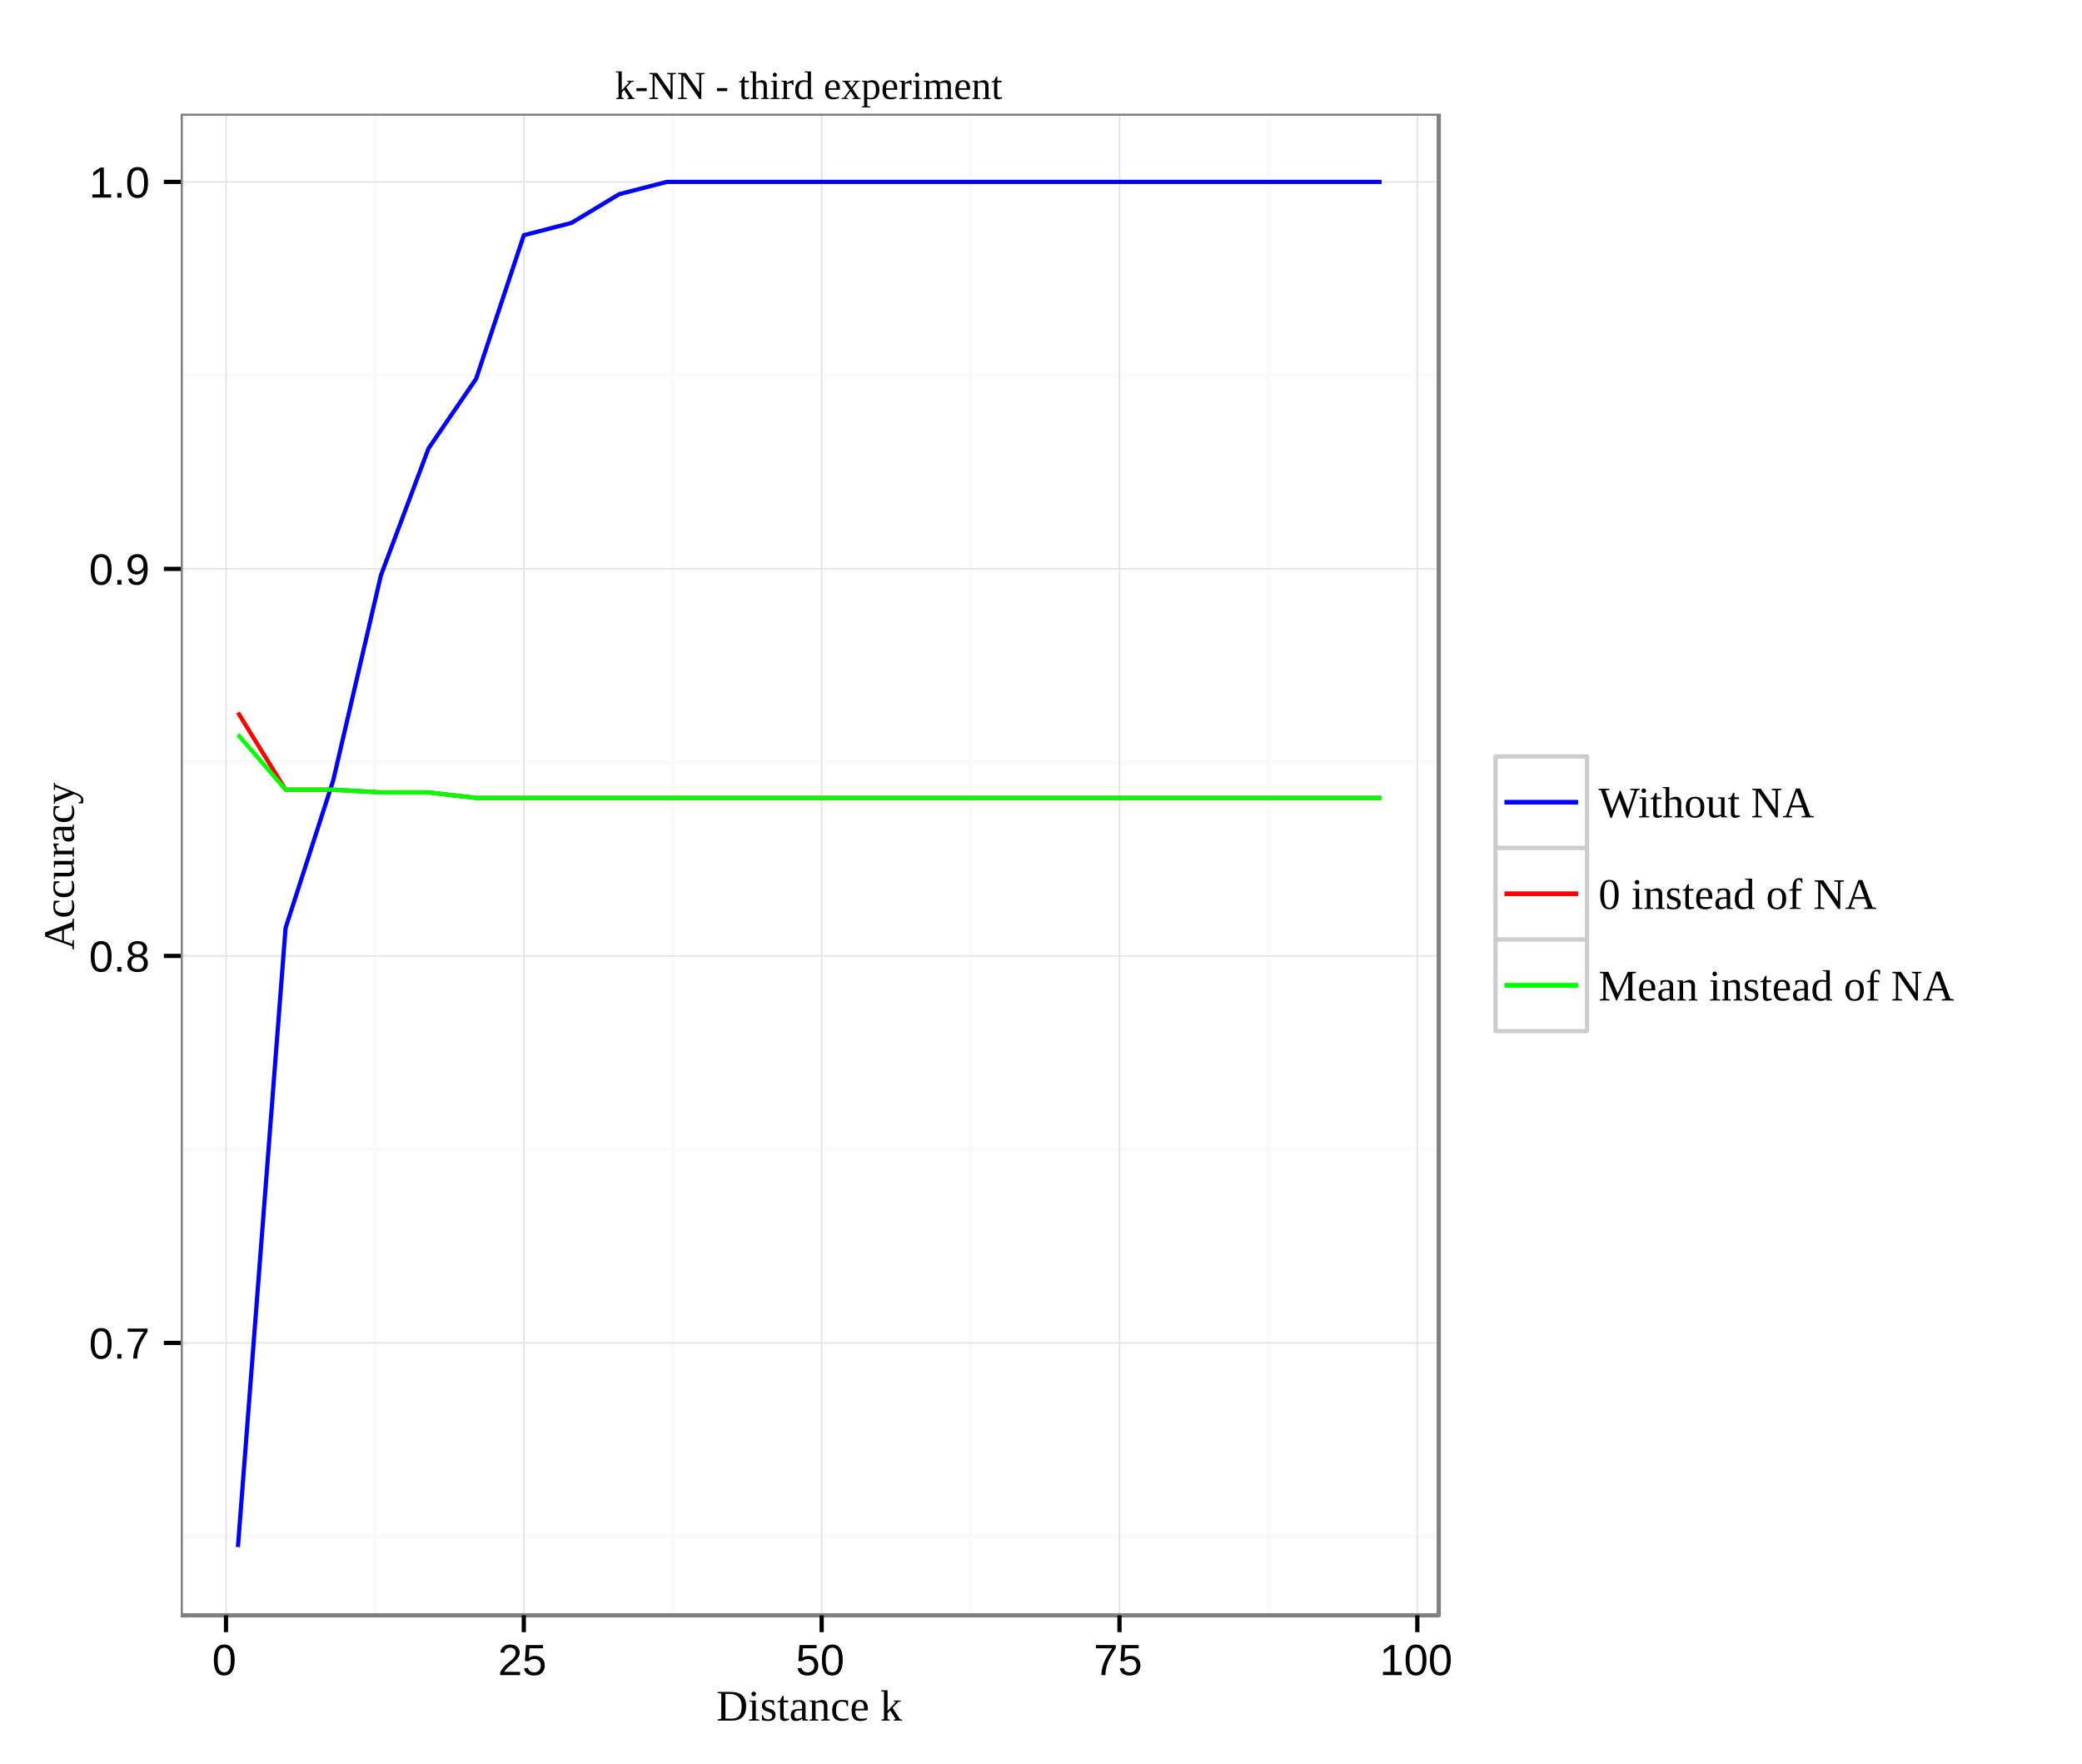 <?xml version="1.0" encoding="UTF-8"?>
<svg xmlns="http://www.w3.org/2000/svg" xmlns:xlink="http://www.w3.org/1999/xlink" width="524pt" height="444pt" viewBox="0 0 524 444" version="1.1">
<defs>
<g>
<symbol overflow="visible" id="glyph0-0">
<path style="stroke:none;" d="M 1.094 -7.562 L 7.141 -7.562 L 7.141 0 L 1.094 0 Z M 1.516 -7.156 L 1.516 -0.406 L 6.734 -0.406 L 6.734 -7.156 Z M 1.516 -7.156 "/>
</symbol>
<symbol overflow="visible" id="glyph0-1">
<path style="stroke:none;" d="M 5.688 -3.781 C 5.688 -2.52 5.461 -1.555 5.016 -0.891 C 4.566 -0.223 3.91 0.109 3.047 0.109 C 2.172 0.109 1.516 -0.219 1.078 -0.875 C 0.648 -1.539 0.438 -2.508 0.438 -3.781 C 0.438 -5.082 0.645 -6.055 1.062 -6.703 C 1.488 -7.359 2.16 -7.688 3.078 -7.688 C 3.973 -7.688 4.629 -7.359 5.047 -6.703 C 5.473 -6.047 5.688 -5.07 5.688 -3.781 Z M 4.703 -3.781 C 4.703 -4.875 4.578 -5.664 4.328 -6.156 C 4.078 -6.645 3.66 -6.891 3.078 -6.891 C 2.484 -6.891 2.055 -6.648 1.797 -6.172 C 1.535 -5.691 1.406 -4.895 1.406 -3.781 C 1.406 -2.707 1.535 -1.922 1.797 -1.422 C 2.066 -0.93 2.488 -0.688 3.062 -0.688 C 3.625 -0.688 4.035 -0.938 4.297 -1.438 C 4.566 -1.945 4.703 -2.727 4.703 -3.781 Z M 4.703 -3.781 "/>
</symbol>
<symbol overflow="visible" id="glyph0-2">
<path style="stroke:none;" d="M 1 0 L 1 -1.172 L 2.047 -1.172 L 2.047 0 Z M 1 0 "/>
</symbol>
<symbol overflow="visible" id="glyph0-3">
<path style="stroke:none;" d="M 5.562 -6.781 C 4.789 -5.602 4.242 -4.676 3.922 -4 C 3.609 -3.332 3.367 -2.672 3.203 -2.016 C 3.047 -1.367 2.969 -0.695 2.969 0 L 1.953 0 C 1.953 -0.969 2.156 -1.984 2.562 -3.047 C 2.977 -4.117 3.664 -5.352 4.625 -6.75 L 0.562 -6.75 L 0.562 -7.562 L 5.562 -7.562 Z M 5.562 -6.781 "/>
</symbol>
<symbol overflow="visible" id="glyph0-4">
<path style="stroke:none;" d="M 5.641 -2.109 C 5.641 -1.41 5.414 -0.863 4.969 -0.469 C 4.531 -0.082 3.895 0.109 3.062 0.109 C 2.25 0.109 1.613 -0.082 1.156 -0.469 C 0.707 -0.852 0.484 -1.395 0.484 -2.094 C 0.484 -2.594 0.625 -3.008 0.906 -3.344 C 1.188 -3.676 1.547 -3.879 1.984 -3.953 L 1.984 -3.984 C 1.578 -4.078 1.254 -4.285 1.016 -4.609 C 0.773 -4.93 0.656 -5.305 0.656 -5.734 C 0.656 -6.316 0.867 -6.785 1.297 -7.141 C 1.734 -7.504 2.316 -7.688 3.047 -7.688 C 3.785 -7.688 4.367 -7.508 4.797 -7.156 C 5.234 -6.801 5.453 -6.328 5.453 -5.734 C 5.453 -5.297 5.332 -4.914 5.094 -4.594 C 4.852 -4.27 4.523 -4.066 4.109 -3.984 L 4.109 -3.969 C 4.586 -3.883 4.961 -3.676 5.234 -3.344 C 5.504 -3.02 5.641 -2.609 5.641 -2.109 Z M 4.453 -5.672 C 4.453 -6.535 3.984 -6.969 3.047 -6.969 C 2.586 -6.969 2.238 -6.859 2 -6.641 C 1.758 -6.422 1.641 -6.098 1.641 -5.672 C 1.641 -5.242 1.758 -4.914 2 -4.688 C 2.25 -4.457 2.598 -4.344 3.047 -4.344 C 3.504 -4.344 3.852 -4.445 4.094 -4.656 C 4.332 -4.863 4.453 -5.203 4.453 -5.672 Z M 4.641 -2.203 C 4.641 -2.672 4.5 -3.023 4.219 -3.266 C 3.938 -3.504 3.547 -3.625 3.047 -3.625 C 2.547 -3.625 2.16 -3.492 1.891 -3.234 C 1.617 -2.984 1.484 -2.633 1.484 -2.188 C 1.484 -1.145 2.016 -0.625 3.078 -0.625 C 3.598 -0.625 3.988 -0.75 4.25 -1 C 4.508 -1.25 4.641 -1.648 4.641 -2.203 Z M 4.641 -2.203 "/>
</symbol>
<symbol overflow="visible" id="glyph0-5">
<path style="stroke:none;" d="M 5.594 -3.938 C 5.594 -2.633 5.352 -1.633 4.875 -0.938 C 4.406 -0.238 3.734 0.109 2.859 0.109 C 2.266 0.109 1.789 -0.016 1.438 -0.266 C 1.082 -0.516 0.828 -0.914 0.672 -1.469 L 1.594 -1.609 C 1.789 -0.984 2.219 -0.672 2.875 -0.672 C 3.426 -0.672 3.852 -0.926 4.156 -1.438 C 4.469 -1.957 4.629 -2.695 4.641 -3.656 C 4.492 -3.332 4.25 -3.07 3.906 -2.875 C 3.562 -2.676 3.18 -2.578 2.766 -2.578 C 2.078 -2.578 1.531 -2.812 1.125 -3.281 C 0.719 -3.75 0.516 -4.367 0.516 -5.141 C 0.516 -5.93 0.734 -6.551 1.172 -7 C 1.617 -7.457 2.238 -7.688 3.031 -7.688 C 3.875 -7.688 4.508 -7.375 4.938 -6.75 C 5.375 -6.125 5.594 -5.188 5.594 -3.938 Z M 4.547 -4.875 C 4.547 -5.477 4.406 -5.961 4.125 -6.328 C 3.844 -6.703 3.469 -6.891 3 -6.891 C 2.531 -6.891 2.16 -6.734 1.891 -6.422 C 1.629 -6.109 1.5 -5.68 1.5 -5.141 C 1.5 -4.586 1.629 -4.148 1.891 -3.828 C 2.16 -3.504 2.523 -3.344 2.984 -3.344 C 3.266 -3.344 3.523 -3.406 3.766 -3.531 C 4.004 -3.664 4.191 -3.848 4.328 -4.078 C 4.473 -4.305 4.547 -4.57 4.547 -4.875 Z M 4.547 -4.875 "/>
</symbol>
<symbol overflow="visible" id="glyph0-6">
<path style="stroke:none;" d="M 0.844 0 L 0.844 -0.828 L 2.766 -0.828 L 2.766 -6.641 L 1.062 -5.422 L 1.062 -6.344 L 2.844 -7.562 L 3.734 -7.562 L 3.734 -0.828 L 5.578 -0.828 L 5.578 0 Z M 0.844 0 "/>
</symbol>
<symbol overflow="visible" id="glyph0-7">
<path style="stroke:none;" d="M 0.547 0 L 0.547 -0.688 C 0.734 -1.102 0.957 -1.469 1.219 -1.781 C 1.477 -2.102 1.754 -2.395 2.047 -2.656 C 2.336 -2.914 2.625 -3.156 2.906 -3.375 C 3.195 -3.602 3.457 -3.828 3.688 -4.047 C 3.914 -4.273 4.098 -4.508 4.234 -4.75 C 4.379 -4.988 4.453 -5.266 4.453 -5.578 C 4.453 -5.992 4.328 -6.316 4.078 -6.547 C 3.836 -6.773 3.504 -6.891 3.078 -6.891 C 2.66 -6.891 2.316 -6.773 2.047 -6.547 C 1.785 -6.328 1.629 -6.016 1.578 -5.609 L 0.594 -5.703 C 0.664 -6.305 0.922 -6.785 1.359 -7.141 C 1.805 -7.504 2.379 -7.688 3.078 -7.688 C 3.836 -7.688 4.422 -7.504 4.828 -7.141 C 5.242 -6.773 5.453 -6.266 5.453 -5.609 C 5.453 -5.316 5.383 -5.023 5.25 -4.734 C 5.113 -4.441 4.91 -4.148 4.641 -3.859 C 4.379 -3.566 3.875 -3.117 3.125 -2.516 C 2.719 -2.18 2.391 -1.879 2.141 -1.609 C 1.898 -1.336 1.723 -1.078 1.609 -0.828 L 5.562 -0.828 L 5.562 0 Z M 0.547 0 "/>
</symbol>
<symbol overflow="visible" id="glyph0-8">
<path style="stroke:none;" d="M 5.656 -2.469 C 5.656 -1.664 5.414 -1.035 4.938 -0.578 C 4.469 -0.117 3.812 0.109 2.969 0.109 C 2.258 0.109 1.688 -0.039 1.25 -0.344 C 0.82 -0.656 0.551 -1.102 0.438 -1.688 L 1.422 -1.812 C 1.617 -1.062 2.141 -0.688 2.984 -0.688 C 3.504 -0.688 3.91 -0.844 4.203 -1.156 C 4.504 -1.469 4.656 -1.895 4.656 -2.438 C 4.656 -2.914 4.504 -3.301 4.203 -3.594 C 3.91 -3.895 3.516 -4.047 3.016 -4.047 C 2.754 -4.047 2.508 -4.004 2.281 -3.922 C 2.051 -3.836 1.828 -3.695 1.609 -3.5 L 0.656 -3.5 L 0.906 -7.562 L 5.219 -7.562 L 5.219 -6.75 L 1.797 -6.75 L 1.656 -4.344 C 2.07 -4.664 2.594 -4.828 3.219 -4.828 C 3.957 -4.828 4.547 -4.609 4.984 -4.172 C 5.43 -3.734 5.656 -3.164 5.656 -2.469 Z M 5.656 -2.469 "/>
</symbol>
<symbol overflow="visible" id="glyph1-0">
<path style="stroke:none;" d=""/>
</symbol>
<symbol overflow="visible" id="glyph1-1">
<path style="stroke:none;" d="M 6.375 -3.656 C 6.375 -4.656 6.102 -5.414 5.562 -5.938 C 5.02 -6.457 4.25 -6.719 3.25 -6.719 L 2.281 -6.719 L 2.281 -0.5 C 2.707 -0.477 3.219 -0.469 3.812 -0.469 C 4.688 -0.469 5.332 -0.723 5.75 -1.234 C 6.164 -1.754 6.375 -2.562 6.375 -3.656 Z M 3.594 -7.203 C 4.914 -7.203 5.895 -6.906 6.531 -6.312 C 7.176 -5.719 7.5 -4.828 7.5 -3.641 C 7.5 -2.441 7.191 -1.531 6.578 -0.906 C 5.961 -0.289 5.039 0.016 3.812 0.016 L 1.234 0 L 0.312 0 L 0.312 -0.281 L 1.234 -0.438 L 1.234 -6.781 L 0.312 -6.922 L 0.312 -7.203 Z M 3.594 -7.203 "/>
</symbol>
<symbol overflow="visible" id="glyph1-2">
<path style="stroke:none;" d="M 2.031 -6.703 C 2.031 -6.547 1.973 -6.41 1.859 -6.297 C 1.742 -6.18 1.609 -6.125 1.453 -6.125 C 1.297 -6.125 1.16 -6.18 1.047 -6.297 C 0.93 -6.41 0.875 -6.547 0.875 -6.703 C 0.875 -6.859 0.93 -6.992 1.047 -7.109 C 1.16 -7.223 1.297 -7.281 1.453 -7.281 C 1.609 -7.281 1.742 -7.223 1.859 -7.109 C 1.973 -6.992 2.031 -6.859 2.031 -6.703 Z M 1.984 -0.375 L 2.844 -0.234 L 2.844 0 L 0.234 0 L 0.234 -0.234 L 1.094 -0.375 L 1.094 -4.672 L 0.375 -4.812 L 0.375 -5.047 L 1.984 -5.047 Z M 1.984 -0.375 "/>
</symbol>
<symbol overflow="visible" id="glyph1-3">
<path style="stroke:none;" d="M 3.891 -1.422 C 3.891 -0.922 3.727 -0.539 3.406 -0.281 C 3.094 -0.02 2.625 0.109 2 0.109 C 1.75 0.109 1.473 0.082 1.172 0.031 C 0.867 -0.02 0.633 -0.078 0.469 -0.141 L 0.469 -1.391 L 0.703 -1.391 L 0.969 -0.688 C 1.238 -0.438 1.586 -0.312 2.016 -0.312 C 2.711 -0.312 3.062 -0.609 3.062 -1.203 C 3.062 -1.641 2.785 -1.953 2.234 -2.141 L 1.75 -2.297 C 1.395 -2.41 1.133 -2.531 0.969 -2.656 C 0.801 -2.781 0.672 -2.93 0.578 -3.109 C 0.492 -3.285 0.453 -3.5 0.453 -3.75 C 0.453 -4.195 0.602 -4.547 0.906 -4.797 C 1.207 -5.055 1.613 -5.188 2.125 -5.188 C 2.5 -5.188 2.961 -5.129 3.516 -5.016 L 3.516 -3.922 L 3.266 -3.922 L 3.047 -4.5 C 2.848 -4.664 2.547 -4.75 2.141 -4.75 C 1.848 -4.75 1.625 -4.676 1.469 -4.531 C 1.32 -4.395 1.25 -4.203 1.25 -3.953 C 1.25 -3.754 1.316 -3.582 1.453 -3.438 C 1.598 -3.301 1.805 -3.188 2.078 -3.094 C 2.609 -2.914 2.953 -2.785 3.109 -2.703 C 3.273 -2.617 3.414 -2.516 3.531 -2.391 C 3.645 -2.273 3.734 -2.141 3.797 -1.984 C 3.859 -1.828 3.891 -1.641 3.891 -1.422 Z M 3.891 -1.422 "/>
</symbol>
<symbol overflow="visible" id="glyph1-4">
<path style="stroke:none;" d="M 1.797 0.109 C 1.453 0.109 1.191 0.008 1.016 -0.188 C 0.848 -0.395 0.766 -0.688 0.766 -1.062 L 0.766 -4.594 L 0.109 -4.594 L 0.109 -4.844 L 0.781 -5.047 L 1.328 -6.188 L 1.656 -6.188 L 1.656 -5.047 L 2.812 -5.047 L 2.812 -4.594 L 1.656 -4.594 L 1.656 -1.156 C 1.656 -0.926 1.707 -0.75 1.812 -0.625 C 1.926 -0.508 2.066 -0.453 2.234 -0.453 C 2.441 -0.453 2.691 -0.477 2.984 -0.531 L 2.984 -0.188 C 2.859 -0.102 2.676 -0.035 2.438 0.016 C 2.207 0.078 1.992 0.109 1.797 0.109 Z M 1.797 0.109 "/>
</symbol>
<symbol overflow="visible" id="glyph1-5">
<path style="stroke:none;" d="M 2.5 -5.156 C 3.051 -5.156 3.457 -5.039 3.719 -4.812 C 3.977 -4.594 4.109 -4.25 4.109 -3.781 L 4.109 -0.375 L 4.734 -0.234 L 4.734 0 L 3.344 0 L 3.25 -0.5 C 2.832 -0.094 2.312 0.109 1.688 0.109 C 0.82 0.109 0.391 -0.391 0.391 -1.391 C 0.391 -1.734 0.453 -2.016 0.578 -2.234 C 0.711 -2.453 0.922 -2.617 1.203 -2.734 C 1.492 -2.848 1.91 -2.91 2.453 -2.922 L 3.219 -2.953 L 3.219 -3.734 C 3.219 -4.086 3.148 -4.344 3.016 -4.5 C 2.891 -4.664 2.695 -4.75 2.438 -4.75 C 2.07 -4.75 1.742 -4.664 1.453 -4.5 L 1.266 -3.875 L 0.969 -3.875 L 0.969 -4.969 C 1.551 -5.094 2.062 -5.156 2.5 -5.156 Z M 3.219 -2.578 L 2.516 -2.547 C 2.023 -2.535 1.695 -2.441 1.531 -2.266 C 1.363 -2.098 1.281 -1.816 1.281 -1.422 C 1.281 -0.797 1.535 -0.484 2.047 -0.484 C 2.285 -0.484 2.492 -0.508 2.672 -0.562 C 2.848 -0.625 3.031 -0.695 3.219 -0.781 Z M 3.219 -2.578 "/>
</symbol>
<symbol overflow="visible" id="glyph1-6">
<path style="stroke:none;" d="M 1.734 -4.641 C 2.016 -4.797 2.312 -4.926 2.625 -5.031 C 2.938 -5.133 3.195 -5.188 3.406 -5.188 C 3.844 -5.188 4.172 -5.055 4.391 -4.797 C 4.609 -4.547 4.719 -4.18 4.719 -3.703 L 4.719 -0.375 L 5.328 -0.234 L 5.328 0 L 3.156 0 L 3.156 -0.234 L 3.828 -0.375 L 3.828 -3.594 C 3.828 -3.895 3.754 -4.129 3.609 -4.297 C 3.461 -4.473 3.238 -4.562 2.938 -4.562 C 2.613 -4.562 2.219 -4.508 1.75 -4.406 L 1.75 -0.375 L 2.438 -0.234 L 2.438 0 L 0.25 0 L 0.25 -0.234 L 0.859 -0.375 L 0.859 -4.672 L 0.25 -4.812 L 0.25 -5.047 L 1.688 -5.047 Z M 1.734 -4.641 "/>
</symbol>
<symbol overflow="visible" id="glyph1-7">
<path style="stroke:none;" d="M 4.547 -0.312 C 4.367 -0.176 4.125 -0.07 3.812 0 C 3.508 0.07 3.195 0.109 2.875 0.109 C 1.238 0.109 0.422 -0.781 0.422 -2.562 C 0.422 -3.406 0.629 -4.051 1.047 -4.5 C 1.461 -4.957 2.062 -5.188 2.844 -5.188 C 3.32 -5.188 3.848 -5.129 4.422 -5.016 L 4.422 -3.609 L 4.125 -3.609 L 3.891 -4.5 C 3.598 -4.664 3.242 -4.75 2.828 -4.75 C 1.867 -4.75 1.391 -4.02 1.391 -2.562 C 1.391 -1.801 1.535 -1.258 1.828 -0.938 C 2.117 -0.613 2.57 -0.453 3.188 -0.453 C 3.707 -0.453 4.16 -0.508 4.547 -0.625 Z M 4.547 -0.312 "/>
</symbol>
<symbol overflow="visible" id="glyph1-8">
<path style="stroke:none;" d="M 1.391 -2.547 L 1.391 -2.438 C 1.391 -1.945 1.441 -1.562 1.547 -1.281 C 1.66 -1.008 1.832 -0.801 2.062 -0.656 C 2.289 -0.52 2.586 -0.453 2.953 -0.453 C 3.148 -0.453 3.379 -0.469 3.641 -0.5 C 3.91 -0.531 4.129 -0.566 4.297 -0.609 L 4.297 -0.312 C 4.129 -0.195 3.895 -0.098 3.594 -0.016 C 3.301 0.066 3.004 0.109 2.703 0.109 C 1.91 0.109 1.332 -0.098 0.969 -0.516 C 0.613 -0.941 0.438 -1.625 0.438 -2.562 C 0.438 -3.445 0.617 -4.102 0.984 -4.531 C 1.348 -4.969 1.875 -5.188 2.562 -5.188 C 3.852 -5.188 4.5 -4.453 4.5 -2.984 L 4.5 -2.547 Z M 2.562 -4.75 C 2.188 -4.75 1.898 -4.598 1.703 -4.297 C 1.504 -3.992 1.406 -3.551 1.406 -2.969 L 3.562 -2.969 C 3.562 -3.613 3.477 -4.07 3.312 -4.344 C 3.156 -4.613 2.906 -4.75 2.562 -4.75 Z M 2.562 -4.75 "/>
</symbol>
<symbol overflow="visible" id="glyph1-9">
<path style="stroke:none;" d=""/>
</symbol>
<symbol overflow="visible" id="glyph1-10">
<path style="stroke:none;" d="M 1.844 -2.438 L 3.922 -4.656 L 3.391 -4.812 L 3.391 -5.047 L 5.172 -5.047 L 5.172 -4.812 L 4.547 -4.688 L 3.109 -3.219 L 4.953 -0.359 L 5.5 -0.234 L 5.5 0 L 3.438 0 L 3.438 -0.234 L 3.891 -0.375 L 2.516 -2.547 L 1.844 -1.828 L 1.844 -0.375 L 2.391 -0.234 L 2.391 0 L 0.312 0 L 0.312 -0.234 L 0.953 -0.375 L 0.953 -7.266 L 0.203 -7.391 L 0.203 -7.625 L 1.844 -7.625 Z M 1.844 -2.438 "/>
</symbol>
<symbol overflow="visible" id="glyph1-11">
<path style="stroke:none;" d="M 7.375 0.172 L 7.094 0.172 L 5.219 -4.797 L 3.312 0.172 L 3.031 0.172 L 0.641 -6.781 L 0.016 -6.922 L 0.016 -7.203 L 2.766 -7.203 L 2.766 -6.922 L 1.703 -6.781 L 3.422 -1.703 L 5.359 -6.703 L 5.594 -6.703 L 7.469 -1.703 L 9.094 -6.781 L 7.969 -6.922 L 7.969 -7.203 L 10.359 -7.203 L 10.359 -6.922 L 9.734 -6.781 Z M 7.375 0.172 "/>
</symbol>
<symbol overflow="visible" id="glyph1-12">
<path style="stroke:none;" d="M 1.75 -5.453 C 1.75 -5.078 1.738 -4.805 1.719 -4.641 C 1.969 -4.785 2.254 -4.91 2.578 -5.016 C 2.91 -5.129 3.191 -5.188 3.422 -5.188 C 3.859 -5.188 4.188 -5.055 4.406 -4.797 C 4.633 -4.547 4.75 -4.18 4.75 -3.703 L 4.75 -0.375 L 5.359 -0.234 L 5.359 0 L 3.188 0 L 3.188 -0.234 L 3.844 -0.375 L 3.844 -3.625 C 3.844 -4.25 3.547 -4.562 2.953 -4.562 C 2.617 -4.562 2.219 -4.508 1.75 -4.406 L 1.75 -0.375 L 2.438 -0.234 L 2.438 0 L 0.219 0 L 0.219 -0.234 L 0.859 -0.375 L 0.859 -7.266 L 0.109 -7.391 L 0.109 -7.625 L 1.75 -7.625 Z M 1.75 -5.453 "/>
</symbol>
<symbol overflow="visible" id="glyph1-13">
<path style="stroke:none;" d="M 5.078 -2.547 C 5.078 -0.773 4.289 0.109 2.719 0.109 C 1.957 0.109 1.383 -0.113 1 -0.562 C 0.613 -1.02 0.422 -1.68 0.422 -2.547 C 0.422 -3.398 0.613 -4.051 1 -4.5 C 1.383 -4.957 1.973 -5.188 2.766 -5.188 C 3.523 -5.188 4.098 -4.961 4.484 -4.516 C 4.879 -4.078 5.078 -3.422 5.078 -2.547 Z M 4.109 -2.547 C 4.109 -3.328 3.992 -3.891 3.766 -4.234 C 3.547 -4.578 3.195 -4.75 2.719 -4.75 C 2.25 -4.75 1.91 -4.582 1.703 -4.25 C 1.492 -3.914 1.391 -3.348 1.391 -2.547 C 1.391 -1.734 1.492 -1.156 1.703 -0.812 C 1.922 -0.477 2.258 -0.312 2.719 -0.312 C 3.188 -0.312 3.535 -0.488 3.766 -0.844 C 3.992 -1.195 4.109 -1.766 4.109 -2.547 Z M 4.109 -2.547 "/>
</symbol>
<symbol overflow="visible" id="glyph1-14">
<path style="stroke:none;" d="M 1.688 -1.438 C 1.688 -0.82 1.973 -0.516 2.547 -0.516 C 2.984 -0.516 3.395 -0.57 3.781 -0.688 L 3.781 -4.672 L 3.031 -4.812 L 3.031 -5.047 L 4.672 -5.047 L 4.672 -0.375 L 5.312 -0.234 L 5.312 0 L 3.844 0 L 3.797 -0.406 C 3.547 -0.27 3.254 -0.148 2.922 -0.047 C 2.586 0.055 2.305 0.109 2.078 0.109 C 1.223 0.109 0.797 -0.383 0.797 -1.375 L 0.797 -4.672 L 0.141 -4.812 L 0.141 -5.047 L 1.688 -5.047 Z M 1.688 -1.438 "/>
</symbol>
<symbol overflow="visible" id="glyph1-15">
<path style="stroke:none;" d="M 6.203 -6.781 L 5.234 -6.922 L 5.234 -7.203 L 7.688 -7.203 L 7.688 -6.922 L 6.766 -6.781 L 6.766 0 L 6.25 0 L 1.812 -6.484 L 1.812 -0.438 L 2.766 -0.281 L 2.766 0 L 0.312 0 L 0.312 -0.281 L 1.234 -0.438 L 1.234 -6.781 L 0.312 -6.922 L 0.312 -7.203 L 2.5 -7.203 L 6.203 -1.875 Z M 6.203 -6.781 "/>
</symbol>
<symbol overflow="visible" id="glyph1-16">
<path style="stroke:none;" d="M 2.469 -0.281 L 2.469 0 L 0.109 0 L 0.109 -0.281 L 0.922 -0.438 L 3.375 -7.266 L 4.406 -7.266 L 6.953 -0.438 L 7.859 -0.281 L 7.859 0 L 4.812 0 L 4.812 -0.281 L 5.781 -0.438 L 5.078 -2.516 L 2.234 -2.516 L 1.516 -0.438 Z M 3.625 -6.484 L 2.391 -2.984 L 4.906 -2.984 Z M 3.625 -6.484 "/>
</symbol>
<symbol overflow="visible" id="glyph1-17">
<path style="stroke:none;" d="M 5.078 -3.625 C 5.078 -1.133 4.289 0.109 2.719 0.109 C 1.957 0.109 1.383 -0.207 1 -0.844 C 0.613 -1.488 0.422 -2.414 0.422 -3.625 C 0.422 -4.82 0.613 -5.734 1 -6.359 C 1.383 -6.992 1.973 -7.312 2.766 -7.312 C 3.523 -7.312 4.098 -7 4.484 -6.375 C 4.879 -5.75 5.078 -4.832 5.078 -3.625 Z M 4.094 -3.625 C 4.094 -4.781 3.984 -5.613 3.766 -6.125 C 3.547 -6.633 3.195 -6.891 2.719 -6.891 C 2.25 -6.891 1.91 -6.648 1.703 -6.172 C 1.504 -5.691 1.406 -4.844 1.406 -3.625 C 1.406 -2.414 1.508 -1.562 1.719 -1.062 C 1.926 -0.562 2.258 -0.312 2.719 -0.312 C 3.188 -0.312 3.531 -0.57 3.75 -1.094 C 3.977 -1.613 4.094 -2.457 4.094 -3.625 Z M 4.094 -3.625 "/>
</symbol>
<symbol overflow="visible" id="glyph1-18">
<path style="stroke:none;" d="M 3.891 -0.375 C 3.484 -0.051 3.008 0.109 2.469 0.109 C 1.082 0.109 0.391 -0.75 0.391 -2.469 C 0.391 -3.352 0.582 -4.023 0.969 -4.484 C 1.363 -4.953 1.941 -5.188 2.703 -5.188 C 3.086 -5.188 3.484 -5.145 3.891 -5.062 C 3.859 -5.176 3.844 -5.473 3.844 -5.953 L 3.844 -7.266 L 3 -7.391 L 3 -7.625 L 4.75 -7.625 L 4.75 -0.375 L 5.359 -0.234 L 5.359 0 L 3.953 0 Z M 1.359 -2.469 C 1.359 -1.789 1.473 -1.285 1.703 -0.953 C 1.93 -0.617 2.285 -0.453 2.766 -0.453 C 3.172 -0.453 3.531 -0.52 3.844 -0.656 L 3.844 -4.656 C 3.531 -4.719 3.172 -4.75 2.766 -4.75 C 1.828 -4.75 1.359 -3.988 1.359 -2.469 Z M 1.359 -2.469 "/>
</symbol>
<symbol overflow="visible" id="glyph1-19">
<path style="stroke:none;" d="M 1.203 -4.594 L 0.344 -4.594 L 0.344 -4.859 L 1.203 -5.078 L 1.203 -5.422 C 1.203 -6.172 1.348 -6.742 1.641 -7.141 C 1.941 -7.547 2.359 -7.75 2.891 -7.75 C 3.172 -7.75 3.426 -7.711 3.656 -7.641 L 3.656 -6.547 L 3.406 -6.547 L 3.156 -7.203 C 3.031 -7.273 2.883 -7.312 2.719 -7.312 C 2.488 -7.312 2.328 -7.211 2.234 -7.016 C 2.141 -6.816 2.094 -6.441 2.094 -5.891 L 2.094 -5.047 L 3.438 -5.047 L 3.438 -4.594 L 2.094 -4.594 L 2.094 -0.422 L 3.188 -0.234 L 3.188 0 L 0.469 0 L 0.469 -0.234 L 1.203 -0.422 Z M 1.203 -4.594 "/>
</symbol>
<symbol overflow="visible" id="glyph1-20">
<path style="stroke:none;" d="M 4.625 0 L 4.438 0 L 1.812 -6.188 L 1.812 -0.438 L 2.766 -0.281 L 2.766 0 L 0.312 0 L 0.312 -0.281 L 1.234 -0.438 L 1.234 -6.781 L 0.312 -6.922 L 0.312 -7.203 L 2.5 -7.203 L 4.844 -1.719 L 7.391 -7.203 L 9.453 -7.203 L 9.453 -6.922 L 8.531 -6.781 L 8.531 -0.438 L 9.453 -0.281 L 9.453 0 L 6.531 0 L 6.531 -0.281 L 7.5 -0.438 L 7.5 -6.188 Z M 4.625 0 "/>
</symbol>
<symbol overflow="visible" id="glyph2-0">
<path style="stroke:none;" d=""/>
</symbol>
<symbol overflow="visible" id="glyph2-1">
<path style="stroke:none;" d="M -0.281 -2.469 L 0 -2.469 L 0 -0.109 L -0.281 -0.109 L -0.438 -0.922 L -7.266 -3.375 L -7.266 -4.406 L -0.438 -6.953 L -0.281 -7.859 L 0 -7.859 L 0 -4.812 L -0.281 -4.812 L -0.438 -5.781 L -2.516 -5.078 L -2.516 -2.234 L -0.438 -1.516 Z M -6.484 -3.625 L -2.984 -2.391 L -2.984 -4.906 Z M -6.484 -3.625 "/>
</symbol>
<symbol overflow="visible" id="glyph2-2">
<path style="stroke:none;" d="M -0.312 -4.547 C -0.176 -4.367 -0.07 -4.125 0 -3.812 C 0.07 -3.508 0.109 -3.195 0.109 -2.875 C 0.109 -1.238 -0.781 -0.422 -2.562 -0.422 C -3.406 -0.422 -4.051 -0.629 -4.5 -1.047 C -4.957 -1.461 -5.188 -2.062 -5.188 -2.844 C -5.188 -3.32 -5.129 -3.848 -5.016 -4.422 L -3.609 -4.422 L -3.609 -4.125 L -4.5 -3.891 C -4.664 -3.598 -4.75 -3.242 -4.75 -2.828 C -4.75 -1.867 -4.02 -1.391 -2.562 -1.391 C -1.801 -1.391 -1.258 -1.535 -0.938 -1.828 C -0.613 -2.117 -0.453 -2.57 -0.453 -3.188 C -0.453 -3.707 -0.508 -4.16 -0.625 -4.547 Z M -0.312 -4.547 "/>
</symbol>
<symbol overflow="visible" id="glyph2-3">
<path style="stroke:none;" d="M -1.438 -1.688 C -0.82 -1.688 -0.516 -1.973 -0.516 -2.547 C -0.516 -2.984 -0.57 -3.395 -0.688 -3.781 L -4.672 -3.781 L -4.812 -3.031 L -5.047 -3.031 L -5.047 -4.672 L -0.375 -4.672 L -0.234 -5.312 L 0 -5.312 L 0 -3.844 L -0.406 -3.797 C -0.27 -3.547 -0.148 -3.254 -0.047 -2.922 C 0.055 -2.586 0.109 -2.305 0.109 -2.078 C 0.109 -1.223 -0.383 -0.797 -1.375 -0.797 L -4.672 -0.797 L -4.812 -0.141 L -5.047 -0.141 L -5.047 -1.688 Z M -1.438 -1.688 "/>
</symbol>
<symbol overflow="visible" id="glyph2-4">
<path style="stroke:none;" d="M -5.188 -3.562 L -3.812 -3.562 L -3.812 -3.328 L -4.406 -3.031 C -4.406 -2.844 -4.379 -2.625 -4.328 -2.375 C -4.285 -2.133 -4.223 -1.926 -4.141 -1.75 L -0.375 -1.75 L -0.234 -2.609 L 0 -2.609 L 0 -0.219 L -0.234 -0.219 L -0.375 -0.859 L -4.672 -0.859 L -4.812 -0.219 L -5.047 -0.219 L -5.047 -1.688 L -4.422 -1.734 C -4.598 -1.953 -4.77 -2.242 -4.938 -2.609 C -5.102 -2.973 -5.188 -3.266 -5.188 -3.484 Z M -5.188 -3.562 "/>
</symbol>
<symbol overflow="visible" id="glyph2-5">
<path style="stroke:none;" d="M -5.156 -2.5 C -5.156 -3.051 -5.039 -3.457 -4.812 -3.719 C -4.594 -3.977 -4.25 -4.109 -3.781 -4.109 L -0.375 -4.109 L -0.234 -4.734 L 0 -4.734 L 0 -3.344 L -0.5 -3.25 C -0.094 -2.832 0.109 -2.312 0.109 -1.688 C 0.109 -0.82 -0.391 -0.391 -1.391 -0.391 C -1.734 -0.391 -2.016 -0.453 -2.234 -0.578 C -2.453 -0.711 -2.617 -0.922 -2.734 -1.203 C -2.848 -1.492 -2.91 -1.91 -2.922 -2.453 L -2.953 -3.219 L -3.734 -3.219 C -4.086 -3.219 -4.344 -3.148 -4.5 -3.016 C -4.664 -2.891 -4.75 -2.695 -4.75 -2.438 C -4.75 -2.07 -4.664 -1.742 -4.5 -1.453 L -3.875 -1.266 L -3.875 -0.969 L -4.969 -0.969 C -5.094 -1.551 -5.156 -2.062 -5.156 -2.5 Z M -2.578 -3.219 L -2.547 -2.516 C -2.535 -2.023 -2.441 -1.695 -2.266 -1.531 C -2.098 -1.363 -1.816 -1.281 -1.422 -1.281 C -0.797 -1.281 -0.484 -1.535 -0.484 -2.047 C -0.484 -2.285 -0.508 -2.492 -0.562 -2.672 C -0.625 -2.848 -0.695 -3.031 -0.781 -3.219 Z M -2.578 -3.219 "/>
</symbol>
<symbol overflow="visible" id="glyph2-6">
<path style="stroke:none;" d="M 2.375 -1.062 C 2.375 -0.789 2.344 -0.516 2.281 -0.234 L 1.188 -0.234 L 1.188 -0.5 L 1.703 -0.672 C 1.785 -0.785 1.828 -0.941 1.828 -1.141 C 1.828 -1.316 1.77 -1.484 1.656 -1.641 C 1.551 -1.805 1.395 -1.953 1.188 -2.078 C 0.977 -2.211 0.598 -2.379 0.047 -2.578 L -4.672 -0.656 L -4.812 -0.141 L -5.047 -0.141 L -5.047 -2.469 L -4.812 -2.469 L -4.656 -1.688 L -1.141 -3.047 L -4.672 -4.359 L -4.812 -3.578 L -5.047 -3.578 L -5.047 -5.453 L -4.812 -5.453 L -4.688 -4.938 L 0.312 -2.953 C 0.906 -2.723 1.332 -2.52 1.594 -2.344 C 1.852 -2.176 2.047 -1.988 2.172 -1.781 C 2.305 -1.57 2.375 -1.332 2.375 -1.062 Z M 2.375 -1.062 "/>
</symbol>
<symbol overflow="visible" id="glyph3-0">
<path style="stroke:none;" d=""/>
</symbol>
<symbol overflow="visible" id="glyph3-1">
<path style="stroke:none;" d="M 1.688 -2.219 L 3.562 -4.234 L 3.078 -4.375 L 3.078 -4.594 L 4.703 -4.594 L 4.703 -4.375 L 4.125 -4.266 L 2.828 -2.922 L 4.5 -0.328 L 5 -0.219 L 5 0 L 3.125 0 L 3.125 -0.219 L 3.547 -0.344 L 2.281 -2.312 L 1.688 -1.656 L 1.688 -0.344 L 2.172 -0.219 L 2.172 0 L 0.281 0 L 0.281 -0.219 L 0.875 -0.344 L 0.875 -6.609 L 0.188 -6.719 L 0.188 -6.938 L 1.688 -6.938 Z M 1.688 -2.219 "/>
</symbol>
<symbol overflow="visible" id="glyph3-2">
<path style="stroke:none;" d="M 0.375 -1.984 L 0.375 -2.734 L 2.969 -2.734 L 2.969 -1.984 Z M 0.375 -1.984 "/>
</symbol>
<symbol overflow="visible" id="glyph3-3">
<path style="stroke:none;" d="M 5.641 -6.156 L 4.766 -6.297 L 4.766 -6.547 L 7 -6.547 L 7 -6.297 L 6.156 -6.156 L 6.156 0 L 5.672 0 L 1.641 -5.891 L 1.641 -0.391 L 2.516 -0.266 L 2.516 0 L 0.281 0 L 0.281 -0.266 L 1.125 -0.391 L 1.125 -6.156 L 0.281 -6.297 L 0.281 -6.547 L 2.266 -6.547 L 5.641 -1.703 Z M 5.641 -6.156 "/>
</symbol>
<symbol overflow="visible" id="glyph3-4">
<path style="stroke:none;" d=""/>
</symbol>
<symbol overflow="visible" id="glyph3-5">
<path style="stroke:none;" d="M 1.625 0.094 C 1.312 0.094 1.078 0.004 0.922 -0.172 C 0.773 -0.359 0.703 -0.625 0.703 -0.969 L 0.703 -4.188 L 0.094 -4.188 L 0.094 -4.406 L 0.703 -4.594 L 1.203 -5.625 L 1.516 -5.625 L 1.516 -4.594 L 2.562 -4.594 L 2.562 -4.188 L 1.516 -4.188 L 1.516 -1.047 C 1.516 -0.836 1.562 -0.676 1.656 -0.562 C 1.75 -0.457 1.875 -0.406 2.031 -0.406 C 2.219 -0.406 2.445 -0.43 2.719 -0.484 L 2.719 -0.172 C 2.602 -0.086 2.438 -0.023 2.219 0.016 C 2.008 0.066 1.812 0.094 1.625 0.094 Z M 1.625 0.094 "/>
</symbol>
<symbol overflow="visible" id="glyph3-6">
<path style="stroke:none;" d="M 1.594 -4.953 C 1.594 -4.609 1.582 -4.363 1.562 -4.219 C 1.789 -4.352 2.051 -4.469 2.344 -4.562 C 2.645 -4.664 2.898 -4.719 3.109 -4.719 C 3.504 -4.719 3.801 -4.598 4 -4.359 C 4.207 -4.129 4.312 -3.797 4.312 -3.359 L 4.312 -0.344 L 4.875 -0.219 L 4.875 0 L 2.891 0 L 2.891 -0.219 L 3.5 -0.344 L 3.5 -3.297 C 3.5 -3.859 3.227 -4.141 2.688 -4.141 C 2.383 -4.141 2.02 -4.094 1.594 -4 L 1.594 -0.344 L 2.219 -0.219 L 2.219 0 L 0.203 0 L 0.203 -0.219 L 0.781 -0.344 L 0.781 -6.609 L 0.094 -6.719 L 0.094 -6.938 L 1.594 -6.938 Z M 1.594 -4.953 "/>
</symbol>
<symbol overflow="visible" id="glyph3-7">
<path style="stroke:none;" d="M 1.844 -6.094 C 1.844 -5.945 1.789 -5.82 1.688 -5.719 C 1.582 -5.613 1.457 -5.562 1.312 -5.562 C 1.176 -5.562 1.055 -5.613 0.953 -5.719 C 0.848 -5.82 0.797 -5.945 0.797 -6.094 C 0.797 -6.238 0.848 -6.363 0.953 -6.469 C 1.055 -6.57 1.176 -6.625 1.312 -6.625 C 1.457 -6.625 1.582 -6.57 1.688 -6.469 C 1.789 -6.363 1.844 -6.238 1.844 -6.094 Z M 1.797 -0.344 L 2.594 -0.219 L 2.594 0 L 0.203 0 L 0.203 -0.219 L 0.984 -0.344 L 0.984 -4.25 L 0.344 -4.375 L 0.344 -4.594 L 1.797 -4.594 Z M 1.797 -0.344 "/>
</symbol>
<symbol overflow="visible" id="glyph3-8">
<path style="stroke:none;" d="M 3.25 -4.719 L 3.25 -3.469 L 3.031 -3.469 L 2.75 -4.016 C 2.582 -4.016 2.391 -3.988 2.172 -3.938 C 1.953 -3.895 1.758 -3.836 1.594 -3.766 L 1.594 -0.344 L 2.375 -0.219 L 2.375 0 L 0.203 0 L 0.203 -0.219 L 0.781 -0.344 L 0.781 -4.25 L 0.203 -4.375 L 0.203 -4.594 L 1.531 -4.594 L 1.578 -4.016 C 1.773 -4.18 2.039 -4.336 2.375 -4.484 C 2.707 -4.641 2.973 -4.719 3.172 -4.719 Z M 3.25 -4.719 "/>
</symbol>
<symbol overflow="visible" id="glyph3-9">
<path style="stroke:none;" d="M 3.531 -0.344 C 3.164 -0.051 2.734 0.094 2.234 0.094 C 0.984 0.094 0.359 -0.688 0.359 -2.25 C 0.359 -3.051 0.535 -3.66 0.891 -4.078 C 1.242 -4.504 1.77 -4.719 2.469 -4.719 C 2.812 -4.719 3.164 -4.676 3.531 -4.594 C 3.508 -4.707 3.5 -4.977 3.5 -5.406 L 3.5 -6.609 L 2.734 -6.719 L 2.734 -6.938 L 4.312 -6.938 L 4.312 -0.344 L 4.875 -0.219 L 4.875 0 L 3.594 0 Z M 1.234 -2.25 C 1.234 -1.633 1.336 -1.172 1.547 -0.859 C 1.754 -0.555 2.078 -0.406 2.516 -0.406 C 2.879 -0.406 3.207 -0.469 3.5 -0.594 L 3.5 -4.234 C 3.207 -4.285 2.879 -4.312 2.516 -4.312 C 1.66 -4.312 1.234 -3.625 1.234 -2.25 Z M 1.234 -2.25 "/>
</symbol>
<symbol overflow="visible" id="glyph3-10">
<path style="stroke:none;" d="M 1.266 -2.312 L 1.266 -2.219 C 1.266 -1.77 1.312 -1.422 1.406 -1.172 C 1.508 -0.922 1.664 -0.727 1.875 -0.594 C 2.082 -0.469 2.352 -0.406 2.688 -0.406 C 2.863 -0.406 3.07 -0.422 3.312 -0.453 C 3.551 -0.484 3.75 -0.516 3.906 -0.547 L 3.906 -0.281 C 3.75 -0.176 3.535 -0.086 3.266 -0.016 C 3.004 0.055 2.734 0.094 2.453 0.094 C 1.734 0.094 1.207 -0.098 0.875 -0.484 C 0.551 -0.867 0.391 -1.484 0.391 -2.328 C 0.391 -3.129 0.555 -3.727 0.891 -4.125 C 1.223 -4.52 1.703 -4.719 2.328 -4.719 C 3.504 -4.719 4.094 -4.047 4.094 -2.703 L 4.094 -2.312 Z M 2.328 -4.328 C 1.992 -4.328 1.734 -4.188 1.547 -3.906 C 1.367 -3.633 1.281 -3.234 1.281 -2.703 L 3.25 -2.703 C 3.25 -3.285 3.172 -3.703 3.016 -3.953 C 2.867 -4.203 2.641 -4.328 2.328 -4.328 Z M 2.328 -4.328 "/>
</symbol>
<symbol overflow="visible" id="glyph3-11">
<path style="stroke:none;" d="M 4.875 -0.219 L 4.875 0 L 2.797 0 L 2.797 -0.219 L 3.406 -0.328 L 2.344 -1.953 L 1.109 -0.328 L 1.734 -0.219 L 1.734 0 L 0.094 0 L 0.094 -0.219 L 0.625 -0.297 L 2.125 -2.297 L 0.797 -4.25 L 0.266 -4.375 L 0.266 -4.594 L 2.344 -4.594 L 2.344 -4.375 L 1.734 -4.234 L 2.609 -2.922 L 3.625 -4.25 L 3 -4.375 L 3 -4.594 L 4.656 -4.594 L 4.656 -4.375 L 4.125 -4.266 L 2.828 -2.594 L 4.344 -0.328 Z M 4.875 -0.219 "/>
</symbol>
<symbol overflow="visible" id="glyph3-12">
<path style="stroke:none;" d="M 0.75 -4.25 L 0.219 -4.375 L 0.219 -4.594 L 1.516 -4.594 L 1.516 -4.328 C 1.648 -4.441 1.832 -4.535 2.062 -4.609 C 2.289 -4.68 2.523 -4.719 2.766 -4.719 C 3.348 -4.719 3.801 -4.508 4.125 -4.094 C 4.445 -3.688 4.609 -3.102 4.609 -2.344 C 4.609 -1.57 4.43 -0.973 4.078 -0.547 C 3.734 -0.117 3.227 0.094 2.562 0.094 C 2.195 0.094 1.848 0.055 1.516 -0.016 C 1.535 0.223 1.547 0.41 1.547 0.547 L 1.547 1.781 L 2.344 1.906 L 2.344 2.125 L 0.156 2.125 L 0.156 1.906 L 0.75 1.781 Z M 3.734 -2.344 C 3.734 -2.969 3.629 -3.43 3.422 -3.734 C 3.223 -4.047 2.914 -4.203 2.5 -4.203 C 2.113 -4.203 1.797 -4.145 1.547 -4.031 L 1.547 -0.375 C 1.836 -0.312 2.156 -0.281 2.5 -0.281 C 3.32 -0.281 3.734 -0.969 3.734 -2.344 Z M 3.734 -2.344 "/>
</symbol>
<symbol overflow="visible" id="glyph3-13">
<path style="stroke:none;" d="M 1.594 -4.219 C 1.832 -4.352 2.086 -4.469 2.359 -4.562 C 2.641 -4.664 2.883 -4.719 3.094 -4.719 C 3.312 -4.719 3.516 -4.672 3.703 -4.578 C 3.898 -4.492 4.047 -4.363 4.141 -4.188 C 4.391 -4.32 4.68 -4.441 5.016 -4.547 C 5.359 -4.66 5.641 -4.719 5.859 -4.719 C 6.641 -4.719 7.031 -4.266 7.031 -3.359 L 7.031 -0.344 L 7.625 -0.219 L 7.625 0 L 5.531 0 L 5.531 -0.219 L 6.219 -0.344 L 6.219 -3.266 C 6.219 -3.828 5.957 -4.109 5.438 -4.109 C 5.352 -4.109 5.254 -4.102 5.141 -4.094 C 5.023 -4.082 4.91 -4.066 4.797 -4.047 C 4.691 -4.035 4.586 -4.016 4.484 -3.984 C 4.379 -3.961 4.297 -3.945 4.234 -3.938 C 4.285 -3.758 4.312 -3.566 4.312 -3.359 L 4.312 -0.344 L 5 -0.219 L 5 0 L 2.828 0 L 2.828 -0.219 L 3.5 -0.344 L 3.5 -3.266 C 3.5 -3.535 3.43 -3.742 3.297 -3.891 C 3.16 -4.035 2.953 -4.109 2.672 -4.109 C 2.379 -4.109 2.023 -4.062 1.609 -3.969 L 1.609 -0.344 L 2.297 -0.219 L 2.297 0 L 0.203 0 L 0.203 -0.219 L 0.797 -0.344 L 0.797 -4.25 L 0.203 -4.375 L 0.203 -4.594 L 1.547 -4.594 Z M 1.594 -4.219 "/>
</symbol>
<symbol overflow="visible" id="glyph3-14">
<path style="stroke:none;" d="M 1.578 -4.219 C 1.828 -4.363 2.094 -4.484 2.375 -4.578 C 2.664 -4.672 2.906 -4.719 3.094 -4.719 C 3.488 -4.719 3.785 -4.598 3.984 -4.359 C 4.191 -4.129 4.297 -3.797 4.297 -3.359 L 4.297 -0.344 L 4.844 -0.219 L 4.844 0 L 2.875 0 L 2.875 -0.219 L 3.484 -0.344 L 3.484 -3.266 C 3.484 -3.535 3.414 -3.75 3.281 -3.906 C 3.156 -4.062 2.953 -4.141 2.672 -4.141 C 2.379 -4.141 2.02 -4.094 1.594 -4 L 1.594 -0.344 L 2.219 -0.219 L 2.219 0 L 0.234 0 L 0.234 -0.219 L 0.781 -0.344 L 0.781 -4.25 L 0.234 -4.375 L 0.234 -4.594 L 1.531 -4.594 Z M 1.578 -4.219 "/>
</symbol>
</g>
<clipPath id="clip1">
  <path d="M 45.488 28.602 L 363 28.602 L 363 407 L 45.488 407 Z M 45.488 28.602 "/>
</clipPath>
<clipPath id="clip2">
  <path d="M 45.488 386 L 363 386 L 363 388 L 45.488 388 Z M 45.488 386 "/>
</clipPath>
<clipPath id="clip3">
  <path d="M 45.488 288 L 363 288 L 363 290 L 45.488 290 Z M 45.488 288 "/>
</clipPath>
<clipPath id="clip4">
  <path d="M 45.488 191 L 363 191 L 363 193 L 45.488 193 Z M 45.488 191 "/>
</clipPath>
<clipPath id="clip5">
  <path d="M 45.488 93 L 363 93 L 363 96 L 45.488 96 Z M 45.488 93 "/>
</clipPath>
<clipPath id="clip6">
  <path d="M 93 28.602 L 95 28.602 L 95 407.516 L 93 407.516 Z M 93 28.602 "/>
</clipPath>
<clipPath id="clip7">
  <path d="M 168 28.602 L 170 28.602 L 170 407.516 L 168 407.516 Z M 168 28.602 "/>
</clipPath>
<clipPath id="clip8">
  <path d="M 243 28.602 L 245 28.602 L 245 407.516 L 243 407.516 Z M 243 28.602 "/>
</clipPath>
<clipPath id="clip9">
  <path d="M 318 28.602 L 320 28.602 L 320 407.516 L 318 407.516 Z M 318 28.602 "/>
</clipPath>
<clipPath id="clip10">
  <path d="M 45.488 337 L 363 337 L 363 339 L 45.488 339 Z M 45.488 337 "/>
</clipPath>
<clipPath id="clip11">
  <path d="M 45.488 240 L 363 240 L 363 241 L 45.488 241 Z M 45.488 240 "/>
</clipPath>
<clipPath id="clip12">
  <path d="M 45.488 142 L 363 142 L 363 144 L 45.488 144 Z M 45.488 142 "/>
</clipPath>
<clipPath id="clip13">
  <path d="M 45.488 45 L 363 45 L 363 46 L 45.488 46 Z M 45.488 45 "/>
</clipPath>
<clipPath id="clip14">
  <path d="M 56 28.602 L 58 28.602 L 58 407 L 56 407 Z M 56 28.602 "/>
</clipPath>
<clipPath id="clip15">
  <path d="M 131 28.602 L 133 28.602 L 133 407 L 131 407 Z M 131 28.602 "/>
</clipPath>
<clipPath id="clip16">
  <path d="M 206 28.602 L 208 28.602 L 208 407 L 206 407 Z M 206 28.602 "/>
</clipPath>
<clipPath id="clip17">
  <path d="M 281 28.602 L 282 28.602 L 282 407 L 281 407 Z M 281 28.602 "/>
</clipPath>
<clipPath id="clip18">
  <path d="M 356 28.602 L 357 28.602 L 357 407 L 356 407 Z M 356 28.602 "/>
</clipPath>
<clipPath id="clip19">
  <path d="M 45.488 28.602 L 363 28.602 L 363 407.516 L 45.488 407.516 Z M 45.488 28.602 "/>
</clipPath>
</defs>
<g id="surface1581">
<rect x="0" y="0" width="524" height="444" style="fill:rgb(100%,100%,100%);fill-opacity:1;stroke:none;"/>
<rect x="0" y="0" width="524" height="444" style="fill:rgb(100%,100%,100%);fill-opacity:1;stroke:none;"/>
<path style="fill:none;stroke-width:1.063;stroke-linecap:round;stroke-linejoin:round;stroke:rgb(100%,100%,100%);stroke-opacity:1;stroke-miterlimit:10;" d="M 0 444 L 524 444 L 524 0 L 0 0 Z M 0 444 "/>
<g clip-path="url(#clip1)" clip-rule="nonzero">
<path style=" stroke:none;fill-rule:nonzero;fill:rgb(100%,100%,100%);fill-opacity:1;" d="M 45.488 406.512 L 362.109 406.512 L 362.109 28.598 L 45.488 28.598 Z M 45.488 406.512 "/>
</g>
<g clip-path="url(#clip2)" clip-rule="nonzero">
<path style="fill:none;stroke-width:1.063;stroke-linecap:butt;stroke-linejoin:round;stroke:rgb(98.039%,98.039%,98.039%);stroke-opacity:1;stroke-miterlimit:10;" d="M 45.488 386.652 L 362.105 386.652 "/>
</g>
<g clip-path="url(#clip3)" clip-rule="nonzero">
<path style="fill:none;stroke-width:1.063;stroke-linecap:butt;stroke-linejoin:round;stroke:rgb(98.039%,98.039%,98.039%);stroke-opacity:1;stroke-miterlimit:10;" d="M 45.488 289.262 L 362.105 289.262 "/>
</g>
<g clip-path="url(#clip4)" clip-rule="nonzero">
<path style="fill:none;stroke-width:1.063;stroke-linecap:butt;stroke-linejoin:round;stroke:rgb(98.039%,98.039%,98.039%);stroke-opacity:1;stroke-miterlimit:10;" d="M 45.488 191.867 L 362.105 191.867 "/>
</g>
<g clip-path="url(#clip5)" clip-rule="nonzero">
<path style="fill:none;stroke-width:1.063;stroke-linecap:butt;stroke-linejoin:round;stroke:rgb(98.039%,98.039%,98.039%);stroke-opacity:1;stroke-miterlimit:10;" d="M 45.488 94.473 L 362.105 94.473 "/>
</g>
<g clip-path="url(#clip6)" clip-rule="nonzero">
<path style="fill:none;stroke-width:1.063;stroke-linecap:butt;stroke-linejoin:round;stroke:rgb(98.039%,98.039%,98.039%);stroke-opacity:1;stroke-miterlimit:10;" d="M 94.359 406.512 L 94.359 28.602 "/>
</g>
<g clip-path="url(#clip7)" clip-rule="nonzero">
<path style="fill:none;stroke-width:1.063;stroke-linecap:butt;stroke-linejoin:round;stroke:rgb(98.039%,98.039%,98.039%);stroke-opacity:1;stroke-miterlimit:10;" d="M 169.316 406.512 L 169.316 28.602 "/>
</g>
<g clip-path="url(#clip8)" clip-rule="nonzero">
<path style="fill:none;stroke-width:1.063;stroke-linecap:butt;stroke-linejoin:round;stroke:rgb(98.039%,98.039%,98.039%);stroke-opacity:1;stroke-miterlimit:10;" d="M 244.273 406.512 L 244.273 28.602 "/>
</g>
<g clip-path="url(#clip9)" clip-rule="nonzero">
<path style="fill:none;stroke-width:1.063;stroke-linecap:butt;stroke-linejoin:round;stroke:rgb(98.039%,98.039%,98.039%);stroke-opacity:1;stroke-miterlimit:10;" d="M 319.23 406.512 L 319.23 28.602 "/>
</g>
<g clip-path="url(#clip10)" clip-rule="nonzero">
<path style="fill:none;stroke-width:0.425;stroke-linecap:butt;stroke-linejoin:round;stroke:rgb(89.804%,89.804%,89.804%);stroke-opacity:1;stroke-miterlimit:10;" d="M 45.488 337.957 L 362.105 337.957 "/>
</g>
<g clip-path="url(#clip11)" clip-rule="nonzero">
<path style="fill:none;stroke-width:0.425;stroke-linecap:butt;stroke-linejoin:round;stroke:rgb(89.804%,89.804%,89.804%);stroke-opacity:1;stroke-miterlimit:10;" d="M 45.488 240.562 L 362.105 240.562 "/>
</g>
<g clip-path="url(#clip12)" clip-rule="nonzero">
<path style="fill:none;stroke-width:0.425;stroke-linecap:butt;stroke-linejoin:round;stroke:rgb(89.804%,89.804%,89.804%);stroke-opacity:1;stroke-miterlimit:10;" d="M 45.488 143.172 L 362.105 143.172 "/>
</g>
<g clip-path="url(#clip13)" clip-rule="nonzero">
<path style="fill:none;stroke-width:0.425;stroke-linecap:butt;stroke-linejoin:round;stroke:rgb(89.804%,89.804%,89.804%);stroke-opacity:1;stroke-miterlimit:10;" d="M 45.488 45.777 L 362.105 45.777 "/>
</g>
<g clip-path="url(#clip14)" clip-rule="nonzero">
<path style="fill:none;stroke-width:0.425;stroke-linecap:butt;stroke-linejoin:round;stroke:rgb(89.804%,89.804%,89.804%);stroke-opacity:1;stroke-miterlimit:10;" d="M 56.879 406.512 L 56.879 28.602 "/>
</g>
<g clip-path="url(#clip15)" clip-rule="nonzero">
<path style="fill:none;stroke-width:0.425;stroke-linecap:butt;stroke-linejoin:round;stroke:rgb(89.804%,89.804%,89.804%);stroke-opacity:1;stroke-miterlimit:10;" d="M 131.836 406.512 L 131.836 28.602 "/>
</g>
<g clip-path="url(#clip16)" clip-rule="nonzero">
<path style="fill:none;stroke-width:0.425;stroke-linecap:butt;stroke-linejoin:round;stroke:rgb(89.804%,89.804%,89.804%);stroke-opacity:1;stroke-miterlimit:10;" d="M 206.797 406.512 L 206.797 28.602 "/>
</g>
<g clip-path="url(#clip17)" clip-rule="nonzero">
<path style="fill:none;stroke-width:0.425;stroke-linecap:butt;stroke-linejoin:round;stroke:rgb(89.804%,89.804%,89.804%);stroke-opacity:1;stroke-miterlimit:10;" d="M 281.754 406.512 L 281.754 28.602 "/>
</g>
<g clip-path="url(#clip18)" clip-rule="nonzero">
<path style="fill:none;stroke-width:0.425;stroke-linecap:butt;stroke-linejoin:round;stroke:rgb(89.804%,89.804%,89.804%);stroke-opacity:1;stroke-miterlimit:10;" d="M 356.711 406.512 L 356.711 28.602 "/>
</g>
<path style="fill:none;stroke-width:1.063;stroke-linecap:butt;stroke-linejoin:round;stroke:rgb(0%,0%,100%);stroke-opacity:1;stroke-miterlimit:1;" d="M 59.879 389.336 L 71.871 233.547 L 83.863 196.406 L 95.859 144.82 L 107.852 112.84 L 119.844 95.301 L 131.836 59.191 L 143.832 56.094 L 155.824 48.871 L 167.816 45.777 L 347.715 45.777 "/>
<path style="fill:none;stroke-width:1.063;stroke-linecap:butt;stroke-linejoin:round;stroke:rgb(100%,0%,0%);stroke-opacity:1;stroke-miterlimit:1;" d="M 59.879 179.312 L 71.871 198.734 L 83.863 198.734 L 95.859 199.43 L 107.852 199.43 L 119.844 200.816 L 347.715 200.816 "/>
<path style="fill:none;stroke-width:1.063;stroke-linecap:butt;stroke-linejoin:round;stroke:rgb(0%,100%,0%);stroke-opacity:1;stroke-miterlimit:1;" d="M 59.879 184.859 L 71.871 198.734 L 83.863 198.734 L 95.859 199.43 L 107.852 199.43 L 119.844 200.816 L 347.715 200.816 "/>
<g clip-path="url(#clip19)" clip-rule="nonzero">
<path style="fill:none;stroke-width:1.063;stroke-linecap:round;stroke-linejoin:round;stroke:rgb(49.804%,49.804%,49.804%);stroke-opacity:1;stroke-miterlimit:10;" d="M 45.488 406.512 L 362.109 406.512 L 362.109 28.598 L 45.488 28.598 Z M 45.488 406.512 "/>
</g>
<g style="fill:rgb(0%,0%,0%);fill-opacity:1;">
  <use xlink:href="#glyph0-1" x="22.398" y="341.915"/>
  <use xlink:href="#glyph0-2" x="28.517" y="341.915"/>
  <use xlink:href="#glyph0-3" x="31.573" y="341.915"/>
</g>
<g style="fill:rgb(0%,0%,0%);fill-opacity:1;">
  <use xlink:href="#glyph0-1" x="22.398" y="244.521"/>
  <use xlink:href="#glyph0-2" x="28.517" y="244.521"/>
  <use xlink:href="#glyph0-4" x="31.573" y="244.521"/>
</g>
<g style="fill:rgb(0%,0%,0%);fill-opacity:1;">
  <use xlink:href="#glyph0-1" x="22.398" y="147.13"/>
  <use xlink:href="#glyph0-2" x="28.517" y="147.13"/>
  <use xlink:href="#glyph0-5" x="31.573" y="147.13"/>
</g>
<g style="fill:rgb(0%,0%,0%);fill-opacity:1;">
  <use xlink:href="#glyph0-6" x="22.398" y="49.735"/>
  <use xlink:href="#glyph0-2" x="28.517" y="49.735"/>
  <use xlink:href="#glyph0-1" x="31.573" y="49.735"/>
</g>
<path style="fill:none;stroke-width:1.063;stroke-linecap:butt;stroke-linejoin:round;stroke:rgb(0%,0%,0%);stroke-opacity:1;stroke-miterlimit:10;" d="M 41.234 337.957 L 45.488 337.957 "/>
<path style="fill:none;stroke-width:1.063;stroke-linecap:butt;stroke-linejoin:round;stroke:rgb(0%,0%,0%);stroke-opacity:1;stroke-miterlimit:10;" d="M 41.234 240.562 L 45.488 240.562 "/>
<path style="fill:none;stroke-width:1.063;stroke-linecap:butt;stroke-linejoin:round;stroke:rgb(0%,0%,0%);stroke-opacity:1;stroke-miterlimit:10;" d="M 41.234 143.172 L 45.488 143.172 "/>
<path style="fill:none;stroke-width:1.063;stroke-linecap:butt;stroke-linejoin:round;stroke:rgb(0%,0%,0%);stroke-opacity:1;stroke-miterlimit:10;" d="M 41.234 45.777 L 45.488 45.777 "/>
<path style="fill:none;stroke-width:1.063;stroke-linecap:butt;stroke-linejoin:round;stroke:rgb(0%,0%,0%);stroke-opacity:1;stroke-miterlimit:10;" d="M 56.879 410.766 L 56.879 406.512 "/>
<path style="fill:none;stroke-width:1.063;stroke-linecap:butt;stroke-linejoin:round;stroke:rgb(0%,0%,0%);stroke-opacity:1;stroke-miterlimit:10;" d="M 131.836 410.766 L 131.836 406.512 "/>
<path style="fill:none;stroke-width:1.063;stroke-linecap:butt;stroke-linejoin:round;stroke:rgb(0%,0%,0%);stroke-opacity:1;stroke-miterlimit:10;" d="M 206.797 410.766 L 206.797 406.512 "/>
<path style="fill:none;stroke-width:1.063;stroke-linecap:butt;stroke-linejoin:round;stroke:rgb(0%,0%,0%);stroke-opacity:1;stroke-miterlimit:10;" d="M 281.754 410.766 L 281.754 406.512 "/>
<path style="fill:none;stroke-width:1.063;stroke-linecap:butt;stroke-linejoin:round;stroke:rgb(0%,0%,0%);stroke-opacity:1;stroke-miterlimit:10;" d="M 356.711 410.766 L 356.711 406.512 "/>
<g style="fill:rgb(0%,0%,0%);fill-opacity:1;">
  <use xlink:href="#glyph0-1" x="53.379" y="421.56"/>
</g>
<g style="fill:rgb(0%,0%,0%);fill-opacity:1;">
  <use xlink:href="#glyph0-7" x="125.336" y="421.56"/>
  <use xlink:href="#glyph0-8" x="131.454" y="421.56"/>
</g>
<g style="fill:rgb(0%,0%,0%);fill-opacity:1;">
  <use xlink:href="#glyph0-8" x="200.297" y="421.56"/>
  <use xlink:href="#glyph0-1" x="206.415" y="421.56"/>
</g>
<g style="fill:rgb(0%,0%,0%);fill-opacity:1;">
  <use xlink:href="#glyph0-3" x="275.254" y="421.56"/>
  <use xlink:href="#glyph0-8" x="281.372" y="421.56"/>
</g>
<g style="fill:rgb(0%,0%,0%);fill-opacity:1;">
  <use xlink:href="#glyph0-6" x="347.211" y="421.56"/>
  <use xlink:href="#glyph0-1" x="353.329" y="421.56"/>
  <use xlink:href="#glyph0-1" x="359.447" y="421.56"/>
</g>
<g style="fill:rgb(0%,0%,0%);fill-opacity:1;">
  <use xlink:href="#glyph1-1" x="180.297" y="433.002"/>
  <use xlink:href="#glyph1-2" x="188.241" y="433.002"/>
  <use xlink:href="#glyph1-3" x="191.298" y="433.002"/>
  <use xlink:href="#glyph1-4" x="195.579" y="433.002"/>
  <use xlink:href="#glyph1-5" x="198.636" y="433.002"/>
  <use xlink:href="#glyph1-6" x="203.519" y="433.002"/>
  <use xlink:href="#glyph1-7" x="209.019" y="433.002"/>
  <use xlink:href="#glyph1-8" x="213.901" y="433.002"/>
  <use xlink:href="#glyph1-9" x="218.784" y="433.002"/>
  <use xlink:href="#glyph1-10" x="221.534" y="433.002"/>
</g>
<g style="fill:rgb(0%,0%,0%);fill-opacity:1;">
  <use xlink:href="#glyph2-1" x="18.604" y="239.059"/>
  <use xlink:href="#glyph2-2" x="18.604" y="231.114"/>
  <use xlink:href="#glyph2-2" x="18.604" y="226.231"/>
  <use xlink:href="#glyph2-3" x="18.604" y="221.349"/>
  <use xlink:href="#glyph2-4" x="18.604" y="215.849"/>
  <use xlink:href="#glyph2-5" x="18.604" y="212.186"/>
  <use xlink:href="#glyph2-2" x="18.604" y="207.303"/>
  <use xlink:href="#glyph2-6" x="18.604" y="202.42"/>
</g>
<path style=" stroke:none;fill-rule:nonzero;fill:rgb(100%,100%,100%);fill-opacity:1;" d="M 372.141 263.75 L 499.566 263.75 L 499.566 171.367 L 372.141 171.367 Z M 372.141 263.75 "/>
<path style="fill-rule:nonzero;fill:rgb(100%,100%,100%);fill-opacity:1;stroke-width:1.063;stroke-linecap:round;stroke-linejoin:round;stroke:rgb(80%,80%,80%);stroke-opacity:1;stroke-miterlimit:10;" d="M 376.395 213.418 L 399.434 213.418 L 399.434 190.379 L 376.395 190.379 Z M 376.395 213.418 "/>
<path style="fill:none;stroke-width:1.063;stroke-linecap:butt;stroke-linejoin:round;stroke:rgb(0%,0%,100%);stroke-opacity:1;stroke-miterlimit:10;" d="M 378.699 201.898 L 397.129 201.898 "/>
<path style="fill:none;stroke-width:1.063;stroke-linecap:butt;stroke-linejoin:round;stroke:rgb(0%,0%,100%);stroke-opacity:1;stroke-miterlimit:10;" d="M 378.699 201.898 L 397.129 201.898 "/>
<path style="fill:none;stroke-width:1.063;stroke-linecap:butt;stroke-linejoin:round;stroke:rgb(0%,0%,100%);stroke-opacity:1;stroke-miterlimit:10;" d="M 378.699 201.898 L 397.129 201.898 "/>
<path style="fill-rule:nonzero;fill:rgb(100%,100%,100%);fill-opacity:1;stroke-width:1.063;stroke-linecap:round;stroke-linejoin:round;stroke:rgb(80%,80%,80%);stroke-opacity:1;stroke-miterlimit:10;" d="M 376.395 236.457 L 399.434 236.457 L 399.434 213.418 L 376.395 213.418 Z M 376.395 236.457 "/>
<path style="fill:none;stroke-width:1.063;stroke-linecap:butt;stroke-linejoin:round;stroke:rgb(100%,0%,0%);stroke-opacity:1;stroke-miterlimit:10;" d="M 378.699 224.938 L 397.129 224.938 "/>
<path style="fill:none;stroke-width:1.063;stroke-linecap:butt;stroke-linejoin:round;stroke:rgb(100%,0%,0%);stroke-opacity:1;stroke-miterlimit:10;" d="M 378.699 224.938 L 397.129 224.938 "/>
<path style="fill:none;stroke-width:1.063;stroke-linecap:butt;stroke-linejoin:round;stroke:rgb(100%,0%,0%);stroke-opacity:1;stroke-miterlimit:10;" d="M 378.699 224.938 L 397.129 224.938 "/>
<path style="fill-rule:nonzero;fill:rgb(100%,100%,100%);fill-opacity:1;stroke-width:1.063;stroke-linecap:round;stroke-linejoin:round;stroke:rgb(80%,80%,80%);stroke-opacity:1;stroke-miterlimit:10;" d="M 376.395 259.496 L 399.434 259.496 L 399.434 236.457 L 376.395 236.457 Z M 376.395 259.496 "/>
<path style="fill:none;stroke-width:1.063;stroke-linecap:butt;stroke-linejoin:round;stroke:rgb(0%,100%,0%);stroke-opacity:1;stroke-miterlimit:10;" d="M 378.699 247.977 L 397.129 247.977 "/>
<path style="fill:none;stroke-width:1.063;stroke-linecap:butt;stroke-linejoin:round;stroke:rgb(0%,100%,0%);stroke-opacity:1;stroke-miterlimit:10;" d="M 378.699 247.977 L 397.129 247.977 "/>
<path style="fill:none;stroke-width:1.063;stroke-linecap:butt;stroke-linejoin:round;stroke:rgb(0%,100%,0%);stroke-opacity:1;stroke-miterlimit:10;" d="M 378.699 247.977 L 397.129 247.977 "/>
<g style="fill:rgb(0%,0%,0%);fill-opacity:1;">
  <use xlink:href="#glyph1-11" x="402.312" y="205.701"/>
  <use xlink:href="#glyph1-2" x="412.255" y="205.701"/>
  <use xlink:href="#glyph1-4" x="415.312" y="205.701"/>
  <use xlink:href="#glyph1-12" x="418.368" y="205.701"/>
  <use xlink:href="#glyph1-13" x="423.868" y="205.701"/>
  <use xlink:href="#glyph1-14" x="429.368" y="205.701"/>
  <use xlink:href="#glyph1-4" x="434.868" y="205.701"/>
  <use xlink:href="#glyph1-9" x="437.925" y="205.701"/>
  <use xlink:href="#glyph1-15" x="440.675" y="205.701"/>
  <use xlink:href="#glyph1-16" x="448.619" y="205.701"/>
</g>
<g style="fill:rgb(0%,0%,0%);fill-opacity:1;">
  <use xlink:href="#glyph1-17" x="402.312" y="228.74"/>
  <use xlink:href="#glyph1-9" x="407.812" y="228.74"/>
  <use xlink:href="#glyph1-2" x="410.562" y="228.74"/>
  <use xlink:href="#glyph1-6" x="413.619" y="228.74"/>
  <use xlink:href="#glyph1-3" x="419.119" y="228.74"/>
  <use xlink:href="#glyph1-4" x="423.4" y="228.74"/>
  <use xlink:href="#glyph1-8" x="426.457" y="228.74"/>
  <use xlink:href="#glyph1-5" x="431.34" y="228.74"/>
  <use xlink:href="#glyph1-18" x="436.223" y="228.74"/>
  <use xlink:href="#glyph1-9" x="441.723" y="228.74"/>
  <use xlink:href="#glyph1-13" x="444.473" y="228.74"/>
  <use xlink:href="#glyph1-19" x="449.973" y="228.74"/>
  <use xlink:href="#glyph1-9" x="453.636" y="228.74"/>
  <use xlink:href="#glyph1-15" x="456.386" y="228.74"/>
  <use xlink:href="#glyph1-16" x="464.33" y="228.74"/>
</g>
<g style="fill:rgb(0%,0%,0%);fill-opacity:1;">
  <use xlink:href="#glyph1-20" x="402.312" y="251.779"/>
  <use xlink:href="#glyph1-8" x="412.094" y="251.779"/>
  <use xlink:href="#glyph1-5" x="416.977" y="251.779"/>
  <use xlink:href="#glyph1-6" x="421.859" y="251.779"/>
  <use xlink:href="#glyph1-9" x="427.359" y="251.779"/>
  <use xlink:href="#glyph1-2" x="430.109" y="251.779"/>
  <use xlink:href="#glyph1-6" x="433.166" y="251.779"/>
  <use xlink:href="#glyph1-3" x="438.666" y="251.779"/>
  <use xlink:href="#glyph1-4" x="442.947" y="251.779"/>
  <use xlink:href="#glyph1-8" x="446.004" y="251.779"/>
  <use xlink:href="#glyph1-5" x="450.887" y="251.779"/>
  <use xlink:href="#glyph1-18" x="455.77" y="251.779"/>
  <use xlink:href="#glyph1-9" x="461.27" y="251.779"/>
  <use xlink:href="#glyph1-13" x="464.02" y="251.779"/>
  <use xlink:href="#glyph1-19" x="469.52" y="251.779"/>
  <use xlink:href="#glyph1-9" x="473.183" y="251.779"/>
  <use xlink:href="#glyph1-15" x="475.933" y="251.779"/>
  <use xlink:href="#glyph1-16" x="483.877" y="251.779"/>
</g>
<g style="fill:rgb(0%,0%,0%);fill-opacity:1;">
  <use xlink:href="#glyph3-1" x="154.797" y="24.911"/>
  <use xlink:href="#glyph3-2" x="159.797" y="24.911"/>
  <use xlink:href="#glyph3-3" x="163.127" y="24.911"/>
  <use xlink:href="#glyph3-3" x="170.349" y="24.911"/>
  <use xlink:href="#glyph3-4" x="177.57" y="24.911"/>
  <use xlink:href="#glyph3-2" x="180.07" y="24.911"/>
  <use xlink:href="#glyph3-4" x="183.4" y="24.911"/>
  <use xlink:href="#glyph3-5" x="185.9" y="24.911"/>
  <use xlink:href="#glyph3-6" x="188.679" y="24.911"/>
  <use xlink:href="#glyph3-7" x="193.679" y="24.911"/>
  <use xlink:href="#glyph3-8" x="196.457" y="24.911"/>
  <use xlink:href="#glyph3-9" x="199.787" y="24.911"/>
  <use xlink:href="#glyph3-4" x="204.787" y="24.911"/>
  <use xlink:href="#glyph3-10" x="207.287" y="24.911"/>
  <use xlink:href="#glyph3-11" x="211.726" y="24.911"/>
  <use xlink:href="#glyph3-12" x="216.726" y="24.911"/>
  <use xlink:href="#glyph3-10" x="221.726" y="24.911"/>
  <use xlink:href="#glyph3-8" x="226.164" y="24.911"/>
  <use xlink:href="#glyph3-7" x="229.494" y="24.911"/>
  <use xlink:href="#glyph3-13" x="232.272" y="24.911"/>
  <use xlink:href="#glyph3-10" x="240.051" y="24.911"/>
  <use xlink:href="#glyph3-14" x="244.489" y="24.911"/>
  <use xlink:href="#glyph3-5" x="249.489" y="24.911"/>
</g>
</g>
</svg>
